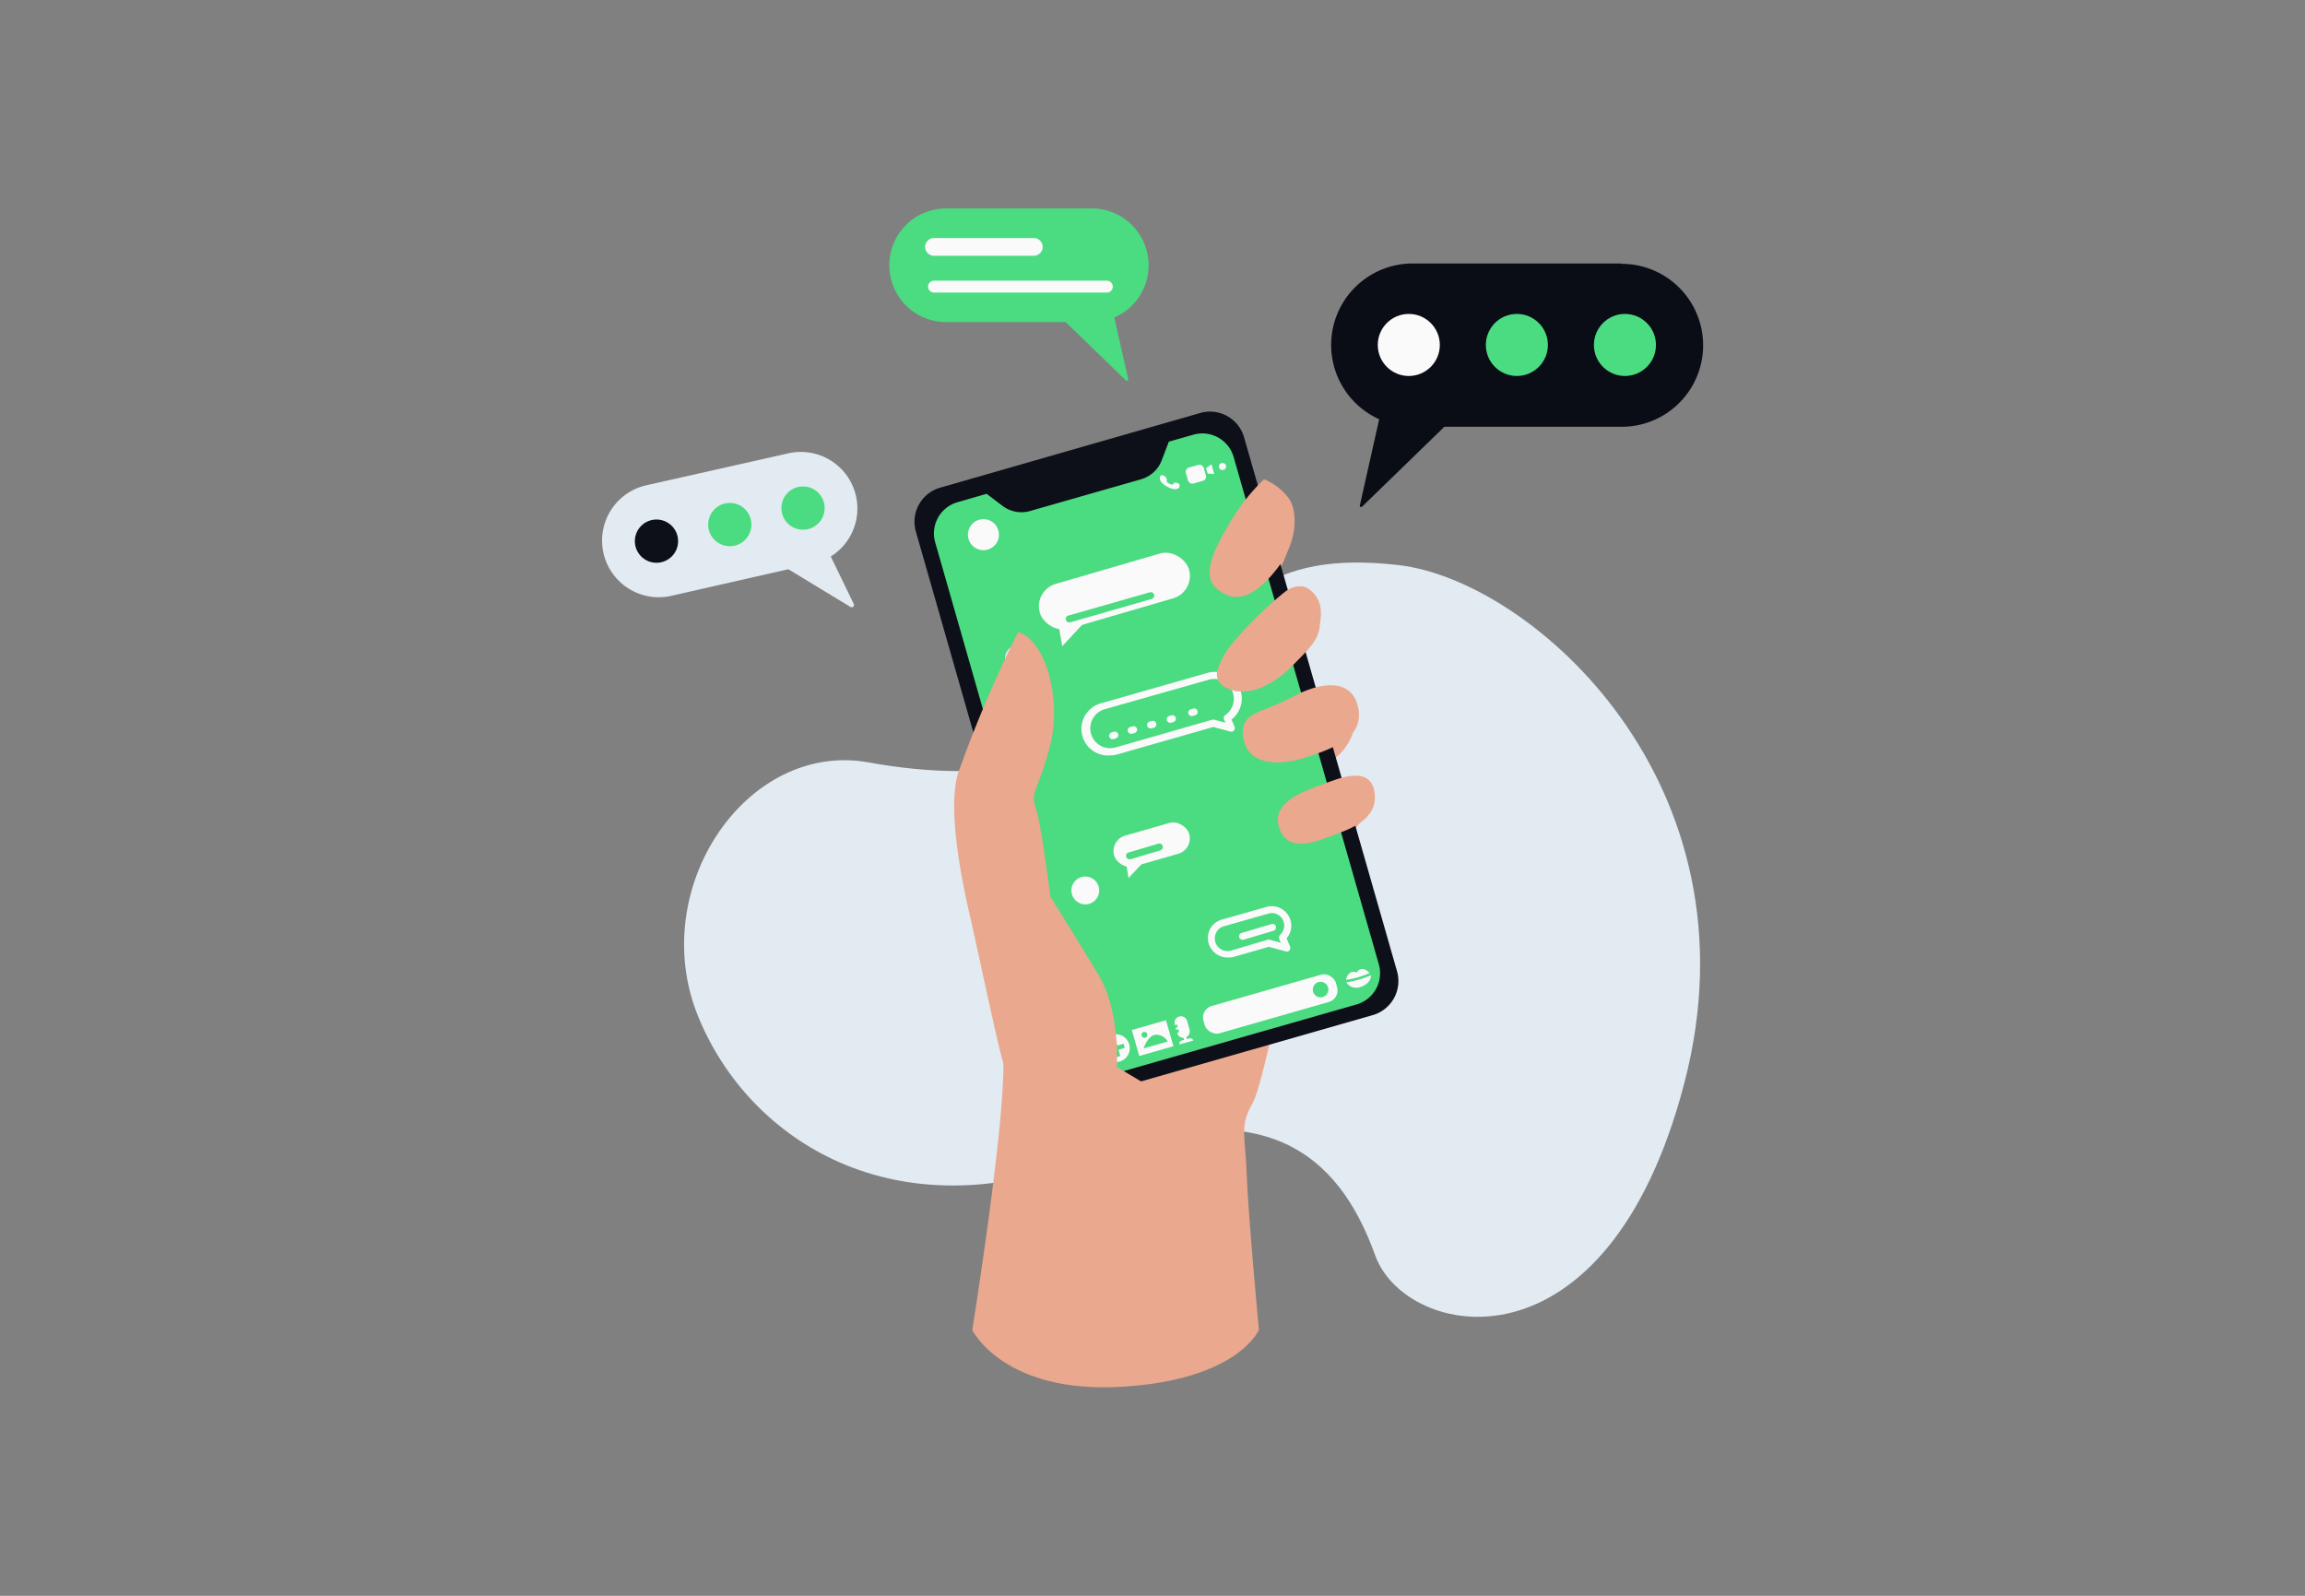 <svg id="Layer_1" data-name="Layer 1" xmlns="http://www.w3.org/2000/svg" viewBox="0 0 260 180"><rect x="0" y="0" width="260" height="180" fill="#808080" stroke="none"/><title>Flat Web Illustrations Pack - Scene 46</title><path d="M78.74,114.63c5.75,14.15,22.33,24.54,44,16s29,1.62,32.39,11,26.09,14.22,34.87-19.5-17.21-56.66-32.24-58.39-19.08,4.51-26.6,13.58S111.8,88.5,98,86,72.89,100.25,78.74,114.63Z" fill="#e2eaf2"/><path d="M113.18,119.87c.15,7.31-3.51,30.16-3.51,30.16s3.51,7.16,16.76,6.4S142,150,142,150s-1.22-13.1-1.37-17.52-.85-5.42.64-8,5.26-23.26,5.26-23.26l7.28-8.92s.87-3.57-1.92-3.88-7.78,3.88-10.91,7.23c0,0-3,0,1.32-4,5.69-5.25,10.49-5.39,10.65-11.19.15-5.42-6.81-1.62-10.18.37-1.5.89-2.59-.48,0-2.51s1.13-.89,3.93-4.08,3-6.47.85-7.85-5.66,3.13-8.76,6c-2.43,2.28.09,1.13,3.1-4s4.14-6.33,3.31-9.87-3.15-5.21-6.91,1.13-17.92,24-23.41,29S113.18,119.87,113.18,119.87Z" fill="#eaa88e"/><rect x="112.05" y="51.22" width="36.85" height="67.19" rx="2.98" transform="translate(-18.3 39.17) rotate(-15.97)" fill="#4BDB81"/><path d="M135.36,46.59,106.08,55a4,4,0,0,0-2.76,5l17.21,60.13a4,4,0,0,0,5,2.76l29.28-8.38a4,4,0,0,0,2.76-5L140.34,49.36A4,4,0,0,0,135.36,46.59Zm20.17,62.18A3.66,3.66,0,0,1,153,113.3l-26.61,7.62a3.66,3.66,0,0,1-4.53-2.51L105.49,61.18A3.66,3.66,0,0,1,108,56.65l3.29-.95,1.78,1.35a3.52,3.52,0,0,0,3.12.59l12.52-3.58a3.53,3.53,0,0,0,2.34-2.16l.79-2.08,2.78-.79a3.67,3.67,0,0,1,4.53,2.51Z" fill="#0d1019"/><circle cx="114.93" cy="74.28" r="1.57" fill="#e2eaf2"/><circle cx="110.93" cy="60.31" r="1.75" fill="#fafafa"/><rect x="116.79" y="64.74" width="17.52" height="5.27" rx="2.63" transform="matrix(0.96, -0.28, 0.28, 0.96, -13.69, 37.15)" fill="#fafafa"/><polygon points="119.48 70.94 119.82 72.89 122.41 70.1 119.48 70.94" fill="#fafafa"/><path d="M120.63,70.2a.39.39,0,0,1-.11-.77l9.17-2.62a.39.39,0,0,1,.49.27.39.39,0,0,1-.27.48l-9.17,2.63Z" fill="#4BDB81"/><circle cx="122.42" cy="100.44" r="1.57" fill="#fafafa"/><rect x="125.5" y="93.47" width="8.81" height="3.62" rx="1.81" transform="translate(-21.2 39.42) rotate(-15.97)" fill="#fafafa"/><polygon points="126.97 97.09 127.3 99.04 129.9 96.25 126.97 97.09" fill="#fafafa"/><path d="M127.41,96.93a.41.41,0,0,1-.38-.29.38.38,0,0,1,.27-.48l3.36-1a.39.39,0,0,1,.49.27.4.4,0,0,1-.27.49l-3.36,1Z" fill="#4BDB81"/><path d="M138.45,108a2.21,2.21,0,0,1-2.12-1.61,2.17,2.17,0,0,1,.2-1.67,2.21,2.21,0,0,1,1.32-1l5-1.42a2.2,2.2,0,0,1,2.28,3.54l.39.95a.41.41,0,0,1-.07.41.38.38,0,0,1-.4.12l-1.93-.52-4.05,1.16A2.43,2.43,0,0,1,138.45,108Zm5-5a1.39,1.39,0,0,0-.4.06l-5,1.42a1.37,1.37,0,0,0-.84.67,1.41,1.41,0,0,0-.13,1.08,1.44,1.44,0,0,0,1.76,1L143,106a.41.41,0,0,1,.22,0l1.25.34-.18-.45a.41.41,0,0,1,.1-.44,1.41,1.41,0,0,0-.94-2.46Z" fill="#fafafa"/><path d="M140.18,106a.39.39,0,0,1-.11-.77l3.37-1a.39.39,0,0,1,.48.27.4.4,0,0,1-.27.49l-3.36,1Z" fill="#fafafa"/><path d="M125.21,85.21a3,3,0,0,1-.83-5.93l11.78-3.37a2.94,2.94,0,0,1,.84-.12,3,3,0,0,1,1.91,5.37l.35.83a.41.41,0,0,1-.07.41.4.4,0,0,1-.4.12L136.86,82l-10.81,3.09A2.94,2.94,0,0,1,125.21,85.21ZM137,76.58a2.57,2.57,0,0,0-.62.08L124.6,80a2.24,2.24,0,0,0-1.53,2.77,2.22,2.22,0,0,0,2.14,1.62,2.57,2.57,0,0,0,.62-.08l10.92-3.13a.37.37,0,0,1,.21,0l1.26.34-.15-.38a.38.38,0,0,1,.14-.48A2.24,2.24,0,0,0,137,76.58Z" fill="#fafafa"/><path d="M125.5,83.38a.38.38,0,0,1-.37-.28.4.4,0,0,1,.26-.49l.25-.07a.39.39,0,1,1,.22.75l-.25.08Z" fill="#fafafa"/><path d="M127.62,82.77a.39.39,0,0,1-.11-.77l.25-.07a.4.4,0,0,1,.49.27.39.39,0,0,1-.27.48l-.25.08Z" fill="#fafafa"/><path d="M129.8,82.16a.39.39,0,0,1-.11-.77l.25-.07a.39.39,0,0,1,.48.27.4.4,0,0,1-.27.49l-.25.07Z" fill="#fafafa"/><path d="M132,81.53a.39.39,0,0,1-.38-.28.4.4,0,0,1,.27-.49l.25-.07a.39.39,0,0,1,.48.27.4.4,0,0,1-.27.49l-.25.07Z" fill="#fafafa"/><path d="M134.45,80.77a.39.39,0,0,1-.11-.77l.25-.07a.39.39,0,0,1,.49.27.39.39,0,0,1-.27.48l-.25.08Z" fill="#fafafa"/><path d="M133,54.58a.75.75,0,0,0-.5-.14c-.08,0-.11.06-.13.12l-.06.08c0,.06-.25,0-.42-.08s-.32-.25-.29-.31a.3.3,0,0,1,0-.1.17.17,0,0,0,0-.17.75.75,0,0,0-.39-.35.32.32,0,0,0-.25,0,.17.17,0,0,0-.09.1.66.66,0,0,0,.14.66,1.91,1.91,0,0,0,.64.5,1.87,1.87,0,0,0,.76.27.69.69,0,0,0,.33,0,.61.61,0,0,0,.3-.21.12.12,0,0,0,0-.12A.32.32,0,0,0,133,54.58Z" fill="#fafafa"/><rect x="133.85" y="52.55" width="2.09" height="1.87" rx="0.48" transform="translate(-9.51 39.18) rotate(-15.97)" fill="#fafafa"/><polygon points="136.96 53.47 136.22 53.42 136.04 52.81 136.65 52.37 136.96 53.47" fill="#fafafa"/><circle cx="137.9" cy="52.62" r="0.4" fill="#fafafa"/><rect x="135.52" y="111.64" width="15.54" height="3.2" rx="1.35" transform="translate(-25.63 43.8) rotate(-15.97)" fill="#fafafa"/><circle cx="148.96" cy="111.62" r="0.88" fill="#4BDB81"/><circle cx="125.87" cy="118.23" r="1.57" fill="#fafafa"/><rect x="124.86" y="117.99" width="1.98" height="0.49" transform="translate(-27.67 39.19) rotate(-15.97)" fill="#4BDB81"/><rect x="125.61" y="117.24" width="0.49" height="1.98" transform="translate(-27.67 39.19) rotate(-15.97)" fill="#4BDB81"/><rect x="128.01" y="115.57" width="4.01" height="3.05" transform="translate(-27.2 40.29) rotate(-15.97)" fill="#fafafa"/><path d="M129,118.26l2.72-.78a1.52,1.52,0,0,0-1.37-.77C129.43,116.82,129,118.26,129,118.26Z" fill="#4BDB81"/><circle cx="129.09" cy="116.73" r="0.33" fill="#4BDB81"/><path d="M133,116.39l-.08-.3-.25.07-.06-.23.24-.07-.09-.3-.24.07,0-.08a.71.71,0,0,1,.49-.89.72.72,0,0,1,.89.49l.28,1a.73.73,0,0,1-.5.89.72.72,0,0,1-.89-.5v0Z" fill="#fafafa"/><path d="M134.18,117.12l-.45.13h0l-.45.13a.36.36,0,0,0-.24.43l.78-.22h0l.78-.22A.36.36,0,0,0,134.18,117.12Z" fill="#fafafa"/><rect x="133.53" y="116.74" width="0.31" height="0.69" transform="translate(-27.06 41.3) rotate(-15.97)" fill="#fafafa"/><path d="M154.63,110c.06.38-.23,1-1.13,1.31a1.32,1.32,0,0,1-1.64-.51A9.89,9.89,0,0,0,154.63,110Z" fill="#fafafa"/><path d="M151.83,110.52c.08-.48.5-1.15,1.2-.82.42-.73,1.15-.32,1.45.06A9.7,9.7,0,0,1,151.83,110.52Z" fill="#fafafa"/><path d="M114.85,71.28A141.31,141.31,0,0,0,108.15,87c-1.37,3.8.3,12.18,1.22,16.14s3.2,14.93,3.81,16.76,4.87,7.92,16.14,2.44l-3.35-2s.46-6.25-2.13-10.51-5.36-8.69-5.36-8.69-1-8.07-1.65-10,.4-2.13,1.65-7.16S118.05,72.34,114.85,71.28Z" fill="#eaa88e"/><path d="M137.24,66.4c2.14,1.81,4.27.92,6.71-2.13s2.43-6.4,1.52-7.92a6.48,6.48,0,0,0-2.89-2.29,22.69,22.69,0,0,0-3.66,4.57C137.4,61.22,135.26,64.73,137.24,66.4Z" fill="#eaa88e"/><path d="M137.34,75.59a1.58,1.58,0,0,0,.62,1.78c2.2,1.47,5.3.24,7.7-2.16,2.74-2.74,3.47-3.48,3.16-6.07S147,65.34,145,66.71a42.16,42.16,0,0,0-5.9,5.76A8.57,8.57,0,0,0,137.34,75.59Z" fill="#eaa88e"/><path d="M144.29,93.4c1,2.9,4.15,1.54,6.05.83s5.15-1.77,4.7-4.86-4-1.6-5.84-.9S143.29,90.36,144.29,93.4Z" fill="#eaa88e"/><path d="M140.33,83.63c.65,2.58,3.86,2.86,7.1,1.77s6.45-2.31,5.77-5.59-4.13-3-7.46-1.17S139.47,80.22,140.33,83.63Z" fill="#eaa88e"/><path d="M129.56,29.92a6.41,6.41,0,0,0-6.41-6.41H106.72a6.41,6.41,0,1,0,0,12.82H120.2L127,42.91a.16.16,0,0,0,.26-.15l-1.57-6.94A6.4,6.4,0,0,0,129.56,29.92Z" fill="#4BDB81"/><path d="M116.61,28.85H105.35a1,1,0,0,1,0-2h11.26a1,1,0,1,1,0,2Z" fill="#fafafa"/><path d="M124.85,33h-19.5a.67.67,0,0,1,0-1.34h19.5a.67.67,0,1,1,0,1.34Z" fill="#fafafa"/><path d="M182.88,29.72H159.32a9.19,9.19,0,0,0-3.75,17.57L153.39,57a.15.15,0,0,0,.26.14l9.27-9h20a9.19,9.19,0,0,0,0-18.38Z" fill="#0a0d16"/><circle cx="183.29" cy="38.91" r="3.5" fill="#4BDB81"/><circle cx="158.91" cy="38.91" r="3.5" fill="#fafafa"/><circle cx="171.1" cy="38.91" r="3.5" fill="#4BDB81"/><path d="M93.71,62.77A6.38,6.38,0,0,0,88.9,51.14l-16,3.6a6.39,6.39,0,0,0,2.81,12.47l13.22-3,7,4.25a.26.26,0,0,0,.37-.34Z" fill="#e2eaf2"/><circle cx="90.58" cy="57.31" r="2.44" fill="#4BDB81"/><circle cx="82.32" cy="59.17" r="2.44" fill="#4BDB81"/><circle cx="74.05" cy="61.04" r="2.44" fill="#0d1019"/></svg>